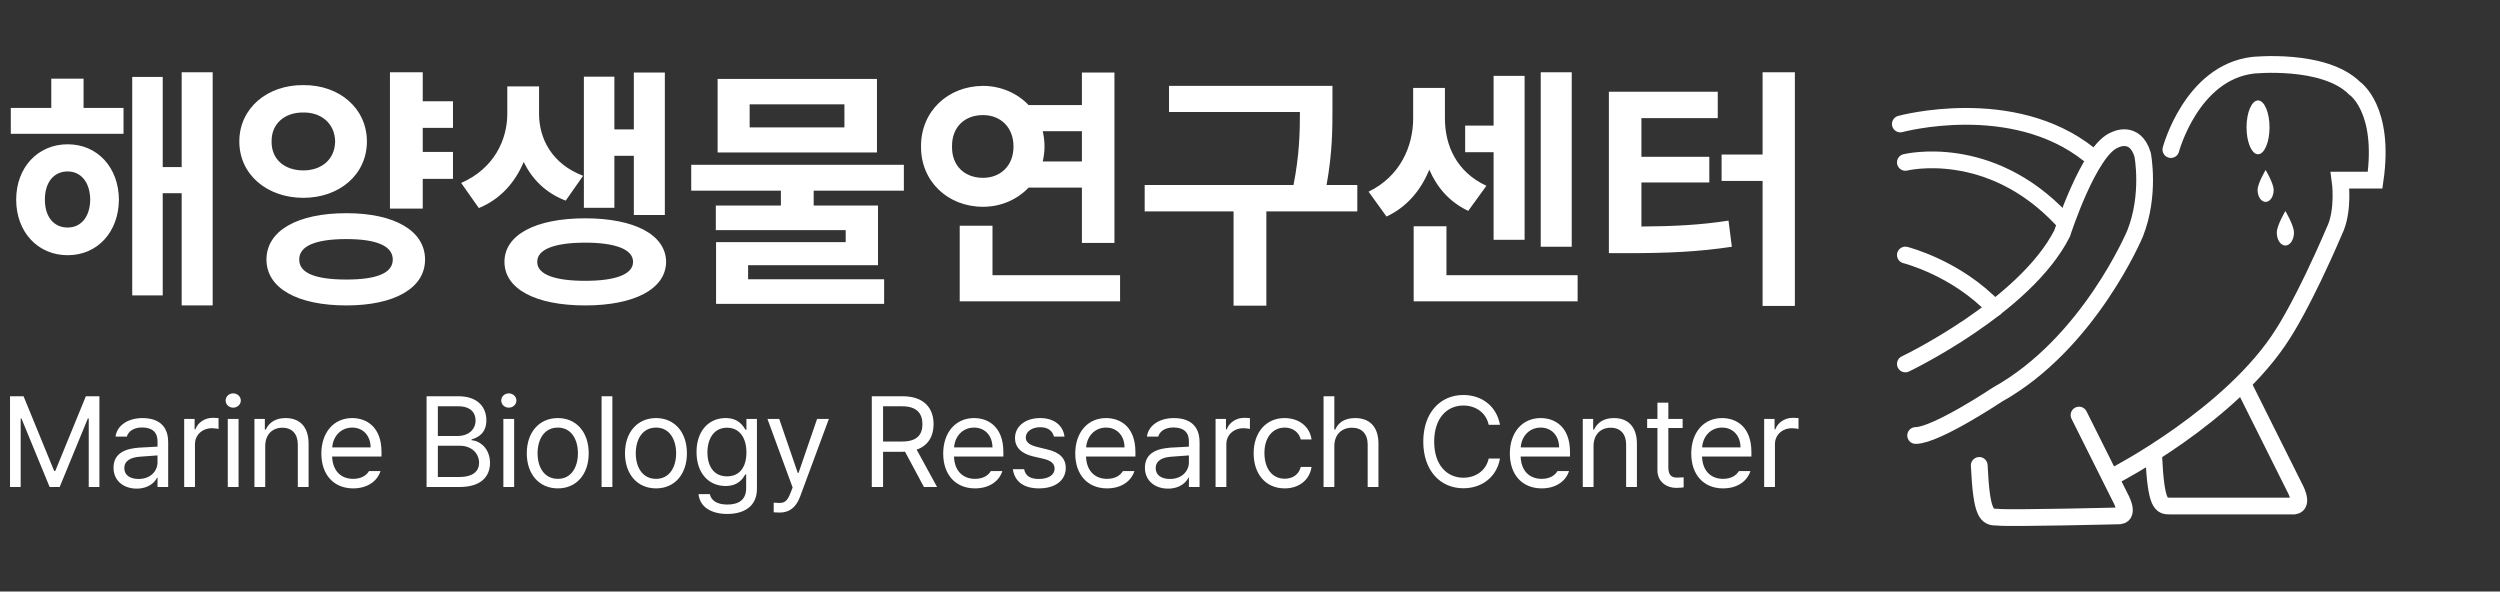 <svg width="224" height="53" viewBox="0 0 224 53" fill="none" xmlns="http://www.w3.org/2000/svg">
<rect x="0" y="0" width="224" height="53" fill="#333333" stroke="none"/>
<g clip-path="url(#clip0_712_114)">
<path d="M186.28 37.19L189.94 44.51C189.94 44.51 190.86 46.09 189.94 46.22C189.94 46.22 180.02 46.47 178.96 46.34C178.05 46.34 177.55 46.22 177.34 41.7" stroke="white" stroke-width="1.5" stroke-miterlimit="10" stroke-linecap="round"/>
<path d="M201 34.48L205.57 43.63C205.57 43.63 206.48 45.21 205.57 45.34C205.57 45.34 195.21 45.34 194.44 45.34C193.67 45.34 193.18 45.34 192.97 40.83" stroke="white" stroke-width="1.5" stroke-miterlimit="10" stroke-linecap="round"/>
<path d="M202.32 13.82C202.889 13.82 203.35 12.741 203.35 11.41C203.35 10.079 202.889 9 202.32 9C201.751 9 201.29 10.079 201.29 11.41C201.29 12.741 201.751 13.82 202.32 13.82Z" fill="white"/>
<path d="M194.51 13.4C194.51 13.4 196.34 6.53 201.83 5.85C201.83 5.85 208.23 5.17 210.98 7.91C210.98 7.91 213.73 9.74 212.81 16.14H209.67C209.67 16.14 210.06 18.88 209.15 20.71C206.41 27.11 204.58 29.86 204.58 29.86C200.01 37.18 189.48 42.61 189.48 42.61" stroke="white" stroke-width="1.5" stroke-miterlimit="10" stroke-linecap="round"/>
<path d="M203.72 17.02C203.72 17.61 203.4 18.09 203 18.09C202.6 18.09 202.28 17.61 202.28 17.02C202.28 16.43 203 15.23 203 15.23C203 15.23 203.72 16.43 203.72 17.02Z" fill="white"/>
<path d="M205.54 20.84C205.54 21.48 205.19 22 204.77 22C204.34 22 204 21.48 204 20.84C204 20.2 204.77 18.91 204.77 18.91C204.77 18.91 205.54 20.2 205.54 20.84Z" fill="white"/>
<path d="M170.72 32.61C170.72 32.61 181.43 27.5 184.77 20.91C184.77 20.91 187.19 13.4 189.48 12.54C189.48 12.54 191.28 11.57 191.98 13.86C191.98 13.86 192.68 17.44 191.31 20.91C191.31 20.91 187.19 30.78 178.96 35.36C178.96 35.36 173.47 39.02 171.64 39.02" stroke="white" stroke-width="1.5" stroke-miterlimit="10" stroke-linecap="round"/>
<path d="M170.27 11.11C170.27 11.11 180.31 8.37 187.19 13.85" stroke="white" stroke-width="1.5" stroke-miterlimit="10" stroke-linecap="round"/>
<path d="M170.72 14.55C170.72 14.55 178.23 12.68 184.77 19.67" stroke="white" stroke-width="1.5" stroke-miterlimit="10" stroke-linecap="round"/>
<path d="M170.72 22.85C170.72 22.85 175.28 23.99 178.72 27.62" stroke="white" stroke-width="1.5" stroke-miterlimit="10" stroke-linecap="round"/>
<path d="M11.068 9.668V11.986H0.968V9.668H4.595V7.051H7.487V9.668H11.068ZM6.064 12.928C8.726 12.928 10.632 14.993 10.655 17.886C10.632 20.801 8.726 22.867 6.064 22.867C3.401 22.867 1.45 20.801 1.45 17.886C1.45 14.993 3.401 12.928 6.064 12.928ZM6.064 15.361C4.847 15.361 4.021 16.302 4.021 17.886C4.021 19.469 4.847 20.387 6.064 20.387C7.234 20.387 8.061 19.469 8.084 17.886C8.061 16.302 7.234 15.361 6.064 15.361ZM19.056 6.477V27.366H16.278V17.312H14.58V26.47H11.848V6.891H14.58V14.97H16.278V6.477H19.056ZM40.587 9.071V11.458H37.878V13.616H40.587V16.026H37.878V18.689H34.94V6.477H37.878V9.071H40.587ZM27.181 7.625C30.418 7.602 32.874 9.714 32.874 12.675C32.874 15.636 30.418 17.725 27.181 17.725C23.922 17.725 21.443 15.636 21.443 12.675C21.443 9.714 23.922 7.602 27.181 7.625ZM27.181 10.081C25.529 10.058 24.312 11.068 24.335 12.675C24.312 14.305 25.529 15.269 27.181 15.269C28.788 15.269 30.005 14.305 30.028 12.675C30.005 11.068 28.788 10.058 27.181 10.081ZM31.038 19.102C35.33 19.102 38.085 20.663 38.085 23.257C38.085 25.828 35.33 27.366 31.038 27.366C26.654 27.366 23.876 25.828 23.876 23.257C23.876 20.663 26.654 19.102 31.038 19.102ZM31.038 21.421C28.283 21.421 26.791 22.04 26.814 23.257C26.791 24.473 28.283 25.047 31.038 25.047C33.746 25.047 35.193 24.473 35.193 23.257C35.193 22.04 33.746 21.421 31.038 21.421ZM48.299 10.196C48.299 12.445 49.47 14.695 52.247 15.751L50.687 17.977C48.907 17.3 47.679 16.061 46.922 14.511C46.164 16.325 44.856 17.84 42.905 18.643L41.321 16.393C44.259 15.108 45.453 12.537 45.453 10.196V7.74H48.299V10.196ZM59.57 6.5V19.263H56.792V13.96H55.048V18.62H52.316V6.868H55.048V11.596H56.792V6.5H59.57ZM52.431 19.561C56.838 19.561 59.661 21.03 59.684 23.463C59.661 25.896 56.838 27.366 52.431 27.366C48.001 27.366 45.2 25.896 45.2 23.463C45.2 21.03 48.001 19.561 52.431 19.561ZM52.431 21.742C49.7 21.742 48.116 22.339 48.139 23.463C48.116 24.588 49.7 25.162 52.431 25.162C55.14 25.162 56.723 24.588 56.723 23.463C56.723 22.339 55.14 21.742 52.431 21.742ZM80.986 14.764V17.082H72.906V18.413H78.668V23.762H67.03V25.024H79.218V27.228H64.16V21.696H75.775V20.617H64.138V18.413H69.968V17.082H61.934V14.764H80.986ZM78.576 7.074V13.662H64.298V7.074H78.576ZM67.168 9.347V11.412H75.66V9.347H67.168ZM99.854 6.5V21.765H96.939V16.807H92.165C91.155 17.874 89.697 18.528 88.079 18.528C84.911 18.528 82.501 16.233 82.524 13.134C82.501 9.989 84.911 7.717 88.079 7.694C89.697 7.705 91.143 8.348 92.165 9.415H96.939V6.5H99.854ZM100.359 24.657V26.998H85.99V20.227H88.928V24.657H100.359ZM88.079 10.311C86.449 10.311 85.278 11.367 85.301 13.134C85.278 14.879 86.449 15.934 88.079 15.934C89.617 15.934 90.81 14.879 90.81 13.134C90.81 11.367 89.617 10.311 88.079 10.311ZM93.427 11.757C93.53 12.193 93.588 12.652 93.588 13.134C93.588 13.593 93.53 14.041 93.427 14.465H96.939V11.757H93.427ZM119.388 7.694V9.576C119.388 11.527 119.388 13.662 118.86 16.577H121.615V18.941H113.466V27.389H110.528V18.941H102.563V16.577H115.899C116.427 13.88 116.473 11.837 116.473 10.035H104.743V7.694H119.388ZM140.827 6.477V22.109H138.05V6.477H140.827ZM136.604 6.799V21.489H133.826V13.639H131.278V11.252H133.826V6.799H136.604ZM141.355 24.657V26.998H126.665V20.273H129.603V24.657H141.355ZM129.465 10.609C129.465 13.019 130.498 15.406 133.184 16.646L131.554 18.895C129.878 18.104 128.753 16.795 128.065 15.2C127.33 17.013 126.079 18.54 124.231 19.401L122.625 17.174C125.471 15.797 126.619 13.088 126.619 10.609V7.878H129.465V10.609ZM160.82 6.477V27.412H157.928V16.21H154.255V13.846H157.928V6.477H160.82ZM153.911 8.222V10.586H147.071V14.052H153.154V16.348H147.071V20.296C149.963 20.273 152.281 20.169 154.875 19.768L155.174 22.109C152.121 22.568 149.389 22.683 145.808 22.683H144.156V8.222H153.911Z" fill="white"/>
<path d="M0.898 35.504H2.111L4.852 42.198H4.953L7.693 35.504H8.906V43.635H7.951V37.492H7.873L5.346 43.635H4.447L1.92 37.492H1.853V43.635H0.898V35.504ZM10.172 41.906C10.172 40.502 11.408 40.188 12.463 40.109C12.851 40.081 13.839 40.03 14.114 40.019V39.525C14.114 38.75 13.654 38.301 12.733 38.301C11.958 38.301 11.497 38.66 11.363 39.121H10.352C10.475 38.144 11.43 37.459 12.778 37.459C13.575 37.459 15.069 37.694 15.069 39.615V43.635H14.114V42.804H14.069C13.867 43.22 13.305 43.781 12.25 43.781C11.093 43.781 10.172 43.096 10.172 41.906ZM11.138 41.951C11.138 42.591 11.677 42.916 12.418 42.916C13.508 42.916 14.114 42.187 14.114 41.423V40.805L12.575 40.917C11.7 40.974 11.138 41.288 11.138 41.951ZM16.503 43.635V37.537H17.436V38.469H17.503C17.727 37.852 18.356 37.436 19.075 37.436C19.221 37.436 19.468 37.447 19.581 37.459V38.435C19.513 38.413 19.244 38.368 18.997 38.368C18.121 38.368 17.469 38.975 17.469 39.794V43.635H16.503ZM20.409 43.635V37.537H21.375V43.635H20.409ZM20.892 36.526C20.521 36.526 20.218 36.246 20.218 35.886C20.218 35.527 20.521 35.246 20.892 35.246C21.262 35.246 21.577 35.527 21.577 35.886C21.577 36.246 21.262 36.526 20.892 36.526ZM23.764 39.974V43.635H22.798V37.537H23.73V38.492H23.809C24.101 37.874 24.663 37.459 25.595 37.459C26.83 37.459 27.65 38.211 27.65 39.761V43.635H26.684V39.828C26.684 38.885 26.167 38.323 25.303 38.323C24.416 38.323 23.764 38.918 23.764 39.974ZM31.645 43.759C29.882 43.759 28.793 42.512 28.793 40.637C28.793 38.761 29.893 37.459 31.555 37.459C32.836 37.459 34.183 38.245 34.183 40.502V40.906H29.759C29.803 42.198 30.556 42.905 31.645 42.905C32.375 42.905 32.836 42.591 33.06 42.209H34.093C33.801 43.13 32.903 43.759 31.645 43.759ZM29.77 40.086H33.206C33.206 39.064 32.555 38.312 31.555 38.312C30.5 38.312 29.826 39.143 29.77 40.086ZM38.221 43.635V35.504H41.073C42.78 35.504 43.578 36.459 43.578 37.661C43.578 38.705 42.96 39.177 42.253 39.368V39.446C43.005 39.491 43.904 40.188 43.904 41.479C43.904 42.703 43.095 43.635 41.175 43.635H38.221ZM41.163 42.737C42.432 42.737 42.926 42.175 42.926 41.468C42.926 40.637 42.264 39.94 41.219 39.94H39.232V42.737H41.163ZM41.04 39.064C41.916 39.064 42.612 38.525 42.612 37.672C42.612 36.964 42.14 36.403 41.073 36.403H39.232V39.064H41.04ZM45.102 43.635V37.537H46.068V43.635H45.102ZM45.585 36.526C45.215 36.526 44.911 36.246 44.911 35.886C44.911 35.527 45.215 35.246 45.585 35.246C45.956 35.246 46.27 35.527 46.27 35.886C46.27 36.246 45.956 36.526 45.585 36.526ZM49.985 43.759C48.323 43.759 47.2 42.512 47.2 40.614C47.2 38.716 48.323 37.459 49.985 37.459C51.636 37.459 52.748 38.716 52.748 40.614C52.748 42.512 51.636 43.759 49.985 43.759ZM49.985 42.905C51.209 42.905 51.782 41.827 51.782 40.614C51.782 39.401 51.209 38.312 49.985 38.312C48.738 38.312 48.166 39.401 48.166 40.614C48.166 41.827 48.738 42.905 49.985 42.905ZM54.868 35.504V43.635H53.902V35.504H54.868ZM58.784 43.759C57.122 43.759 55.999 42.512 55.999 40.614C55.999 38.716 57.122 37.459 58.784 37.459C60.435 37.459 61.547 38.716 61.547 40.614C61.547 42.512 60.435 43.759 58.784 43.759ZM58.784 42.905C60.008 42.905 60.581 41.827 60.581 40.614C60.581 39.401 60.008 38.312 58.784 38.312C57.538 38.312 56.965 39.401 56.965 40.614C56.965 41.827 57.538 42.905 58.784 42.905ZM65.172 46.05C63.701 46.05 62.701 45.41 62.589 44.275H63.599C63.734 44.893 64.307 45.208 65.172 45.208C66.216 45.208 66.856 44.758 66.856 43.748V42.512H66.778C66.576 42.849 66.183 43.545 65.003 43.545C63.521 43.545 62.409 42.422 62.409 40.502C62.409 38.626 63.487 37.459 65.014 37.459C66.194 37.459 66.576 38.177 66.8 38.503H66.879V37.537H67.822V43.804C67.822 45.376 66.654 46.05 65.172 46.05ZM65.138 42.681C66.25 42.681 66.879 41.883 66.879 40.536C66.879 39.233 66.272 38.323 65.138 38.323C63.97 38.323 63.386 39.312 63.386 40.536C63.386 41.805 63.981 42.681 65.138 42.681ZM69.863 45.926C69.65 45.926 69.448 45.915 69.324 45.904V45.039C69.425 45.05 69.65 45.062 69.796 45.062C70.189 45.062 70.515 45.028 70.84 44.141L71.02 43.68L68.763 37.537H69.819L71.481 42.377H71.548L73.21 37.537H74.266L71.683 44.511C71.323 45.466 70.728 45.926 69.863 45.926ZM78.112 43.635V35.504H80.875C82.784 35.504 83.649 36.56 83.649 38.009C83.649 39.081 83.166 39.929 82.133 40.288L83.963 43.635H82.784L81.088 40.468L80.886 40.48H79.123V43.635H78.112ZM79.123 39.559H80.841C82.133 39.559 82.65 38.975 82.65 38.009C82.65 37.032 82.133 36.403 80.83 36.403H79.123V39.559ZM87.364 43.759C85.6 43.759 84.511 42.512 84.511 40.637C84.511 38.761 85.612 37.459 87.274 37.459C88.554 37.459 89.902 38.245 89.902 40.502V40.906H85.477C85.522 42.198 86.274 42.905 87.364 42.905C88.094 42.905 88.554 42.591 88.779 42.209H89.812C89.52 43.13 88.621 43.759 87.364 43.759ZM85.488 40.086H88.925C88.925 39.064 88.273 38.312 87.274 38.312C86.218 38.312 85.544 39.143 85.488 40.086ZM94.436 39.121C94.301 38.615 93.919 38.278 93.201 38.278C92.448 38.278 91.909 38.683 91.909 39.199C91.909 39.603 92.235 39.884 92.954 40.053L93.863 40.277C94.953 40.536 95.492 41.075 95.492 41.928C95.492 42.984 94.627 43.759 93.1 43.759C91.73 43.759 90.91 43.152 90.752 42.041H91.763C91.876 42.636 92.314 42.916 93.077 42.916C93.942 42.916 94.492 42.557 94.492 41.984C94.492 41.558 94.189 41.266 93.493 41.108L92.572 40.895C91.505 40.648 90.943 40.064 90.943 39.255C90.943 38.211 91.853 37.459 93.201 37.459C94.459 37.459 95.256 38.132 95.379 39.121H94.436ZM99.195 43.759C97.432 43.759 96.343 42.512 96.343 40.637C96.343 38.761 97.443 37.459 99.105 37.459C100.386 37.459 101.733 38.245 101.733 40.502V40.906H97.308C97.353 42.198 98.106 42.905 99.195 42.905C99.925 42.905 100.386 42.591 100.61 42.209H101.643C101.351 43.13 100.453 43.759 99.195 43.759ZM97.32 40.086H100.756C100.756 39.064 100.105 38.312 99.105 38.312C98.05 38.312 97.376 39.143 97.32 40.086ZM102.584 41.906C102.584 40.502 103.819 40.188 104.875 40.109C105.263 40.081 106.251 40.03 106.526 40.019V39.525C106.526 38.75 106.065 38.301 105.145 38.301C104.37 38.301 103.909 38.66 103.774 39.121H102.764C102.887 38.144 103.842 37.459 105.19 37.459C105.987 37.459 107.481 37.694 107.481 39.615V43.635H106.526V42.804H106.481C106.279 43.22 105.717 43.781 104.662 43.781C103.505 43.781 102.584 43.096 102.584 41.906ZM103.55 41.951C103.55 42.591 104.089 42.916 104.83 42.916C105.919 42.916 106.526 42.187 106.526 41.423V40.805L104.987 40.917C104.111 40.974 103.55 41.288 103.55 41.951ZM108.915 43.635V37.537H109.847V38.469H109.915C110.139 37.852 110.768 37.436 111.487 37.436C111.633 37.436 111.88 37.447 111.992 37.459V38.435C111.925 38.413 111.656 38.368 111.408 38.368C110.533 38.368 109.881 38.975 109.881 39.794V43.635H108.915ZM115.112 43.759C113.382 43.759 112.327 42.445 112.327 40.614C112.327 38.761 113.427 37.459 115.089 37.459C116.392 37.459 117.358 38.222 117.515 39.379H116.549C116.415 38.817 115.92 38.312 115.112 38.312C114.022 38.312 113.293 39.21 113.293 40.581C113.293 41.996 114 42.894 115.112 42.894C115.831 42.894 116.381 42.512 116.549 41.838H117.515C117.358 42.928 116.471 43.759 115.112 43.759ZM119.556 39.974V43.635H118.591V35.504H119.556V38.492H119.635C119.916 37.863 120.466 37.459 121.432 37.459C122.678 37.459 123.51 38.2 123.51 39.761V43.635H122.544V39.828C122.544 38.873 122.016 38.323 121.14 38.323C120.23 38.323 119.556 38.918 119.556 39.974ZM133.387 38.065C133.151 36.942 132.185 36.335 131.118 36.335C129.647 36.335 128.502 37.47 128.502 39.57C128.502 41.67 129.647 42.804 131.118 42.804C132.185 42.804 133.14 42.198 133.387 41.086H134.398C134.106 42.748 132.769 43.748 131.118 43.748C129.03 43.748 127.525 42.142 127.525 39.57C127.525 36.998 129.03 35.392 131.118 35.392C132.758 35.392 134.094 36.38 134.398 38.065H133.387ZM138.135 43.759C136.372 43.759 135.282 42.512 135.282 40.637C135.282 38.761 136.383 37.459 138.045 37.459C139.325 37.459 140.673 38.245 140.673 40.502V40.906H136.248C136.293 42.198 137.045 42.905 138.135 42.905C138.865 42.905 139.325 42.591 139.55 42.209H140.583C140.291 43.13 139.393 43.759 138.135 43.759ZM136.259 40.086H139.696C139.696 39.064 139.044 38.312 138.045 38.312C136.989 38.312 136.315 39.143 136.259 40.086ZM142.781 39.974V43.635H141.816V37.537H142.748V38.492H142.826C143.118 37.874 143.68 37.459 144.612 37.459C145.847 37.459 146.667 38.211 146.667 39.761V43.635H145.701V39.828C145.701 38.885 145.185 38.323 144.32 38.323C143.433 38.323 142.781 38.918 142.781 39.974ZM150.764 37.537V38.346H149.483V41.883C149.483 42.669 149.865 42.793 150.281 42.793C150.46 42.793 150.708 42.782 150.854 42.77V43.669C150.708 43.691 150.46 43.714 150.18 43.714C149.371 43.714 148.506 43.209 148.506 42.13V38.346H147.585V37.537H148.506V36.077H149.483V37.537H150.764ZM154.388 43.759C152.625 43.759 151.536 42.512 151.536 40.637C151.536 38.761 152.636 37.459 154.299 37.459C155.579 37.459 156.926 38.245 156.926 40.502V40.906H152.502C152.547 42.198 153.299 42.905 154.388 42.905C155.118 42.905 155.579 42.591 155.803 42.209H156.837C156.545 43.13 155.646 43.759 154.388 43.759ZM152.513 40.086H155.949C155.949 39.064 155.298 38.312 154.299 38.312C153.243 38.312 152.569 39.143 152.513 40.086ZM158.069 43.635V37.537H159.001V38.469H159.069C159.293 37.852 159.922 37.436 160.641 37.436C160.787 37.436 161.034 37.447 161.146 37.459V38.435C161.079 38.413 160.81 38.368 160.562 38.368C159.686 38.368 159.035 38.975 159.035 39.794V43.635H158.069Z" fill="white"/>
</g>
<defs>
<clipPath id="clip0_712_114">
<rect width="223.73" height="52.73" fill="white"/>
</clipPath>
</defs>
</svg>
